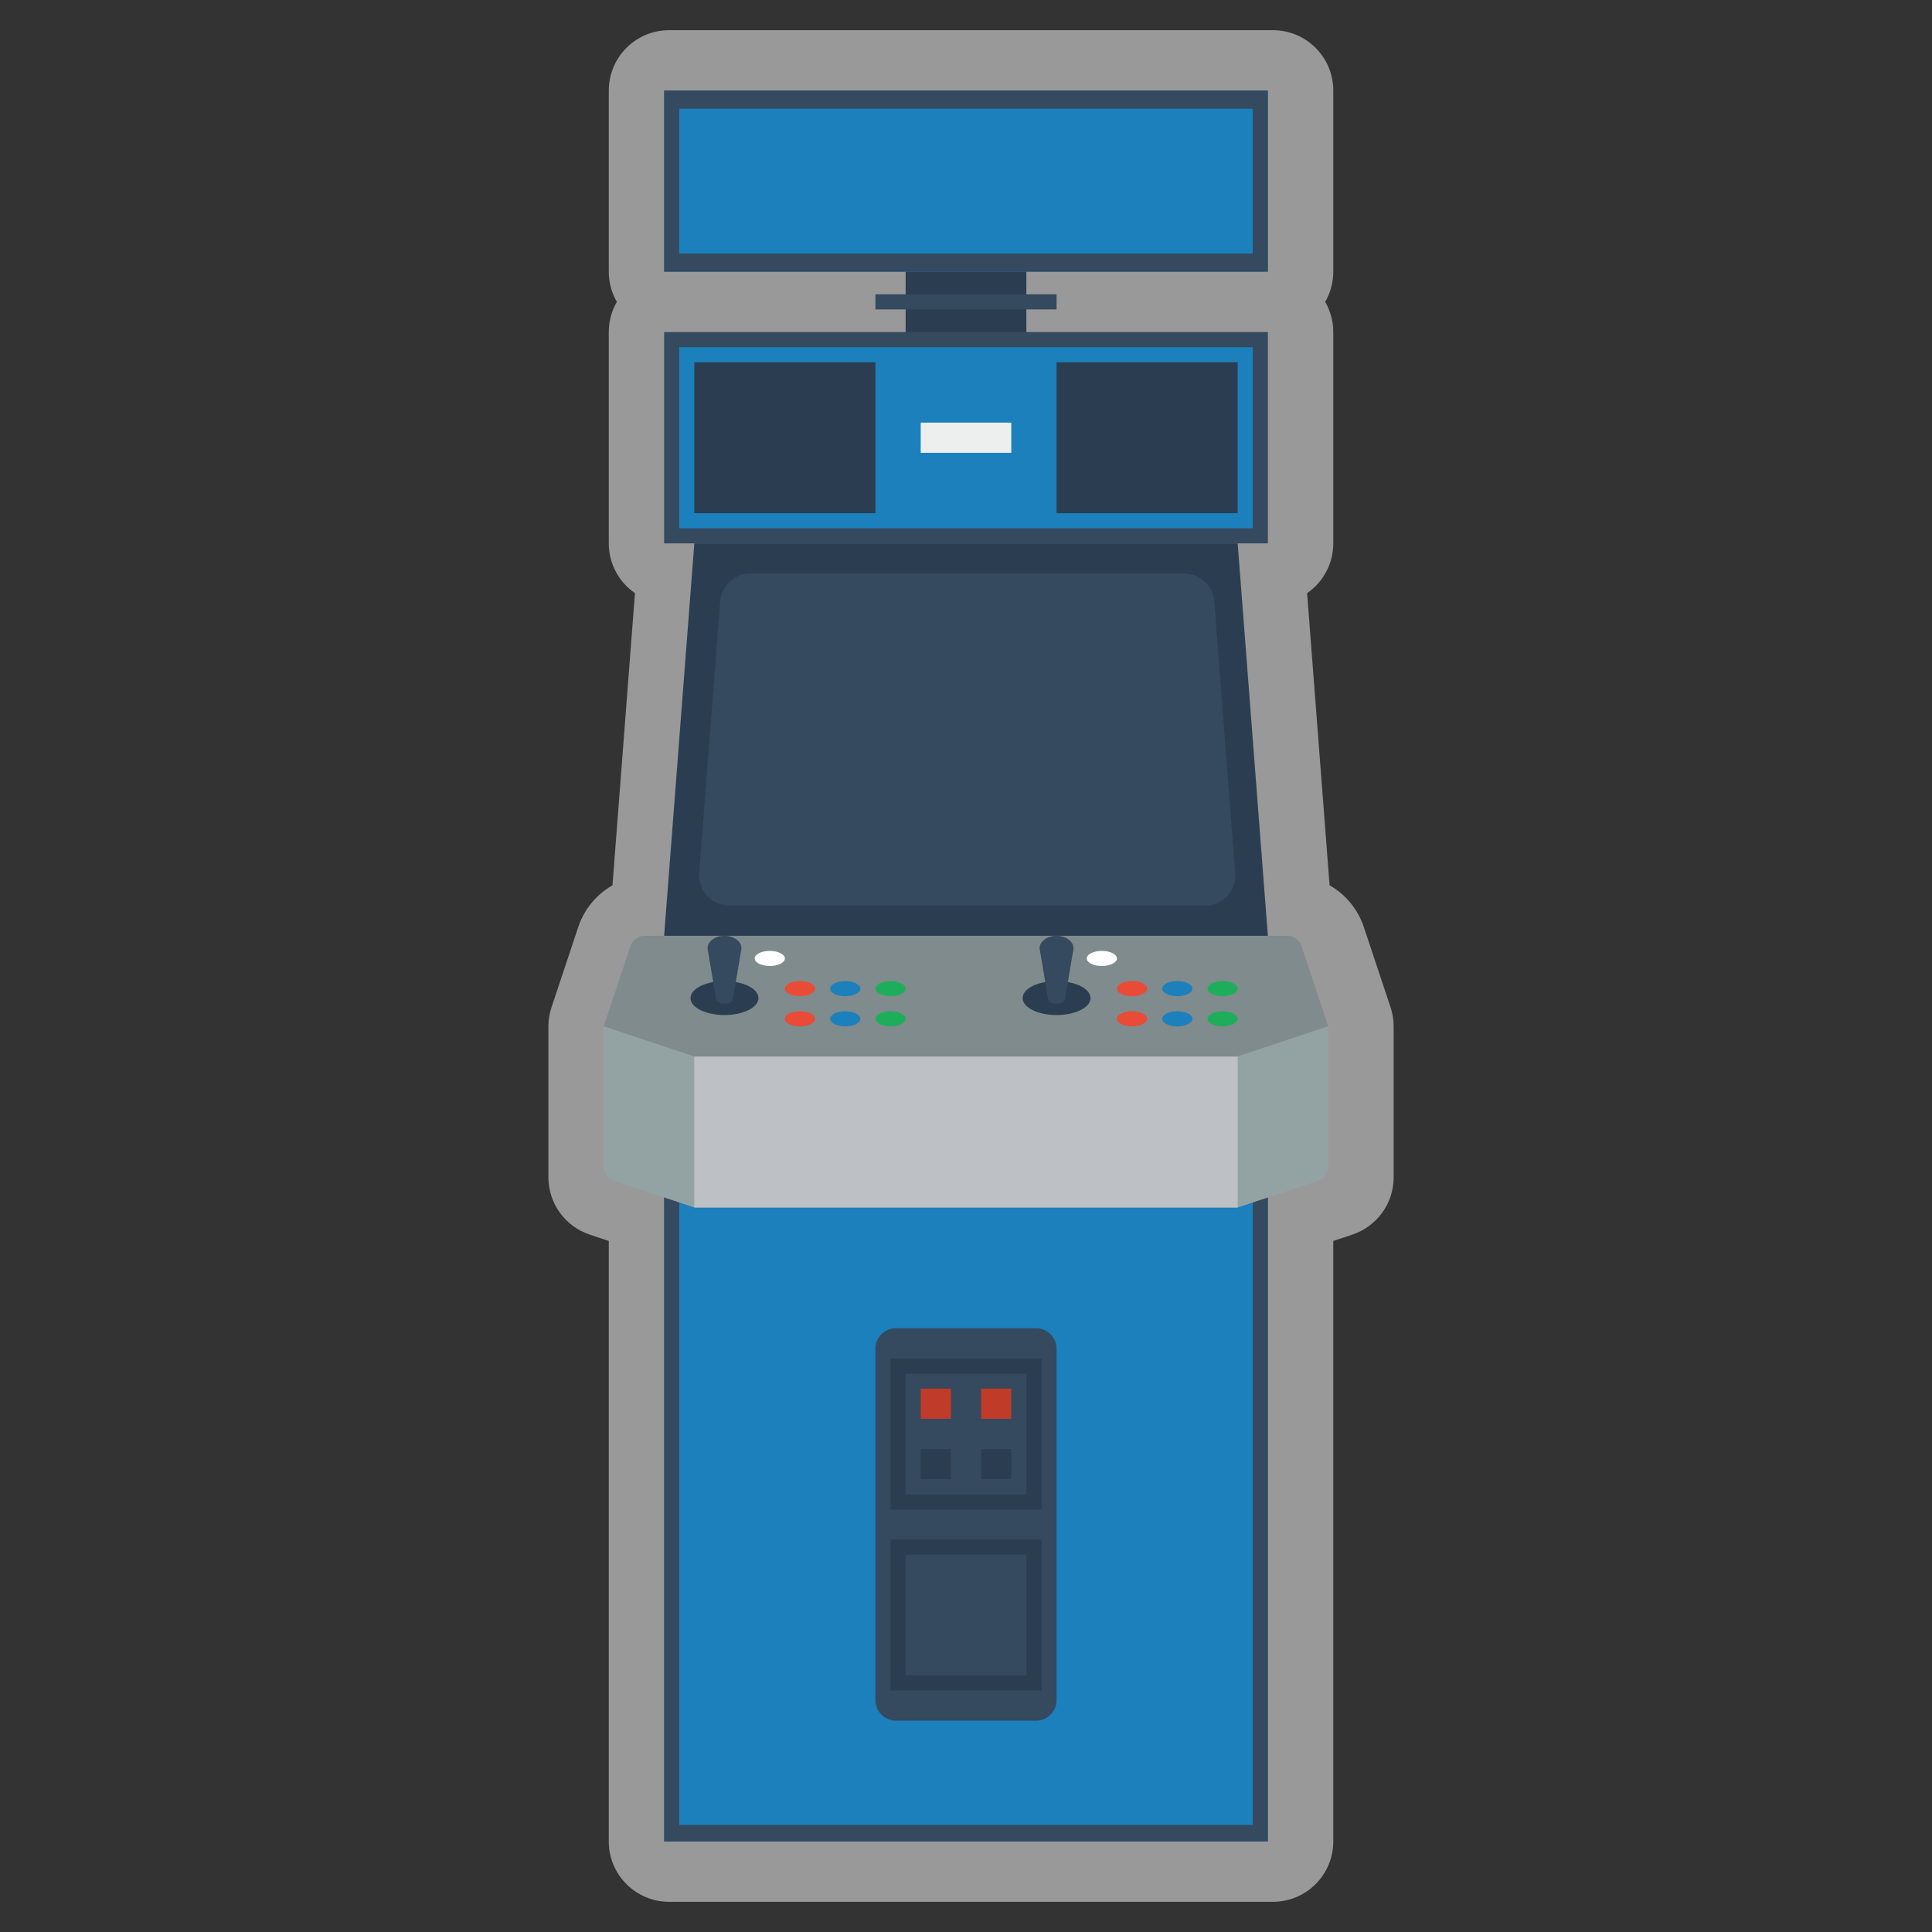<svg enable-background="new 0 0 256 256" viewBox="0 0 256 256" xmlns="http://www.w3.org/2000/svg"><rect x="0" y="0" width="256" height="256" fill="#333333" stroke="none"/><path d="m184.256 133.47-3.544-10.632c-.8-2.4-2.444-4.338-4.536-5.53l-2.978-38.714c2.096-1.443 3.469-3.858 3.469-6.594v-28c0-1.457-.39-2.823-1.07-4 .681-1.177 1.07-2.543 1.07-4v-24c0-4.418-3.582-8-8-8h-80c-4.418 0-8 3.582-8 8v24c0 1.457.39 2.823 1.07 4-.681 1.177-1.07 2.543-1.07 4v28c0 2.736 1.374 5.152 3.469 6.594l-2.978 38.714c-2.093 1.192-3.736 3.13-4.536 5.53l-3.544 10.633c-.272.816-.411 1.67-.411 2.53v20c0 3.443 2.203 6.501 5.47 7.589l2.53.843v79.567c0 4.418 3.582 8 8 8h80c4.418 0 8-3.582 8-8v-79.567l2.53-.843c3.267-1.089 5.47-4.146 5.47-7.589v-20c0-.861-.139-1.715-.411-2.531z" fill="#fff" opacity=".5"/><path d="m120 32h16v16h-16z" fill="#2b3e51"/><path d="m88 44h80v28h-80z" fill="#35495f"/><path d="m170.558 124h-85.116c-.861 0-1.625.551-1.897 1.368l-3.545 10.632 12 4h72l12-4-3.544-10.632c-.272-.817-1.037-1.368-1.898-1.368z" fill="#7f8b8c"/><path d="m88 152h80v92h-80z" fill="#1b80bb"/><path d="m166 154.19v87.619h-76v-87.619zm2-2.19h-80v92h80z" fill="#35495f"/><path d="m137.281 228h-18.562c-1.495 0-2.719-1.223-2.719-2.719v-46.562c0-1.495 1.223-2.719 2.719-2.719h18.562c1.495 0 2.719 1.223 2.719 2.719v46.562c0 1.496-1.224 2.719-2.719 2.719z" fill="#35495f"/><path d="m136 182.031v16.01h-16v-16.01zm2-2h-20v20.01h20z" fill="#2b3e51"/><path d="m136 205.99v16.01h-16v-16.01zm2-2h-20v20.01h20z" fill="#2b3e51"/><path d="m122 184h4v4h-4z" fill="#c13c28"/><path d="m130 184h4v4h-4z" fill="#c13c28"/><path d="m122 192h4v4h-4z" fill="#2b3e51"/><path d="m130 192h4v4h-4z" fill="#2b3e51"/><path d="m88 12h80v24h-80z" fill="#1b80bb"/><path d="m116 39h24v2h-24z" fill="#35495f"/><path d="m166 14.4v19.2h-76v-19.2zm2-2.4h-80v24h80z" fill="#35495f"/><path d="m166 46v24h-76v-24z" fill="#1b80bb"/><path d="m92 48h24v20h-24z" fill="#2b3e51"/><path d="m140 48h24v20h-24z" fill="#2b3e51"/><path d="m122 56h12v4h-12z" fill="#edefef"/><ellipse cx="112" cy="131" fill="#1b80bb" rx="2" ry="1"/><ellipse cx="118" cy="131" fill="#1eae5b" rx="2" ry="1"/><ellipse cx="102" cy="127" fill="#fff" rx="2" ry="1"/><ellipse cx="106" cy="131" fill="#e94b36" rx="2" ry="1"/><ellipse cx="112" cy="135" fill="#1b80bb" rx="2" ry="1"/><ellipse cx="118" cy="135" fill="#1eae5b" rx="2" ry="1"/><ellipse cx="106" cy="135" fill="#e94b36" rx="2" ry="1"/><ellipse cx="96" cy="132.25" fill="#2b3e51" rx="4.5" ry="2.25"/><path d="m94.875 132.314-1.125-6.651c0-.915 1.012-1.663 2.25-1.663 1.238 0 2.25.748 2.25 1.663l-1.125 6.651c0 .915-2.25.915-2.25 0z" fill="#35495f"/><ellipse cx="156" cy="131" fill="#1b80bb" rx="2" ry="1"/><ellipse cx="162" cy="131" fill="#1eae5b" rx="2" ry="1"/><ellipse cx="146" cy="127" fill="#fff" rx="2" ry="1"/><ellipse cx="150" cy="131" fill="#e94b36" rx="2" ry="1"/><ellipse cx="156" cy="135" fill="#1b80bb" rx="2" ry="1"/><ellipse cx="162" cy="135" fill="#1eae5b" rx="2" ry="1"/><ellipse cx="150" cy="135" fill="#e94b36" rx="2" ry="1"/><ellipse cx="140" cy="132.25" fill="#2b3e51" rx="4.5" ry="2.25"/><path d="m138.875 132.314-1.125-6.651c0-.915 1.012-1.663 2.25-1.663 1.238 0 2.25.748 2.25 1.663l-1.125 6.651c0 .915-2.25.915-2.25 0z" fill="#35495f"/><path d="m164 140h-72l-12-4v18.558c0 .861.551 1.625 1.368 1.897l10.632 3.545h72l10.632-3.544c.817-.272 1.368-1.036 1.368-1.897v-18.559z" fill="#93a3a3"/><path d="m92 140h72v20h-72z" fill="#bdc1c6"/><path d="m92 72h72l4 52h-80z" fill="#2b3e51"/><path d="m156.911 76h-57.503c-2.09 0-3.828 1.609-3.988 3.693l-2.769 36c-.179 2.323 1.658 4.307 3.988 4.307h63.041c2.33 0 4.167-1.984 3.988-4.307l-2.769-36c-.16-2.084-1.898-3.693-3.988-3.693z" fill="#35495f"/></svg>